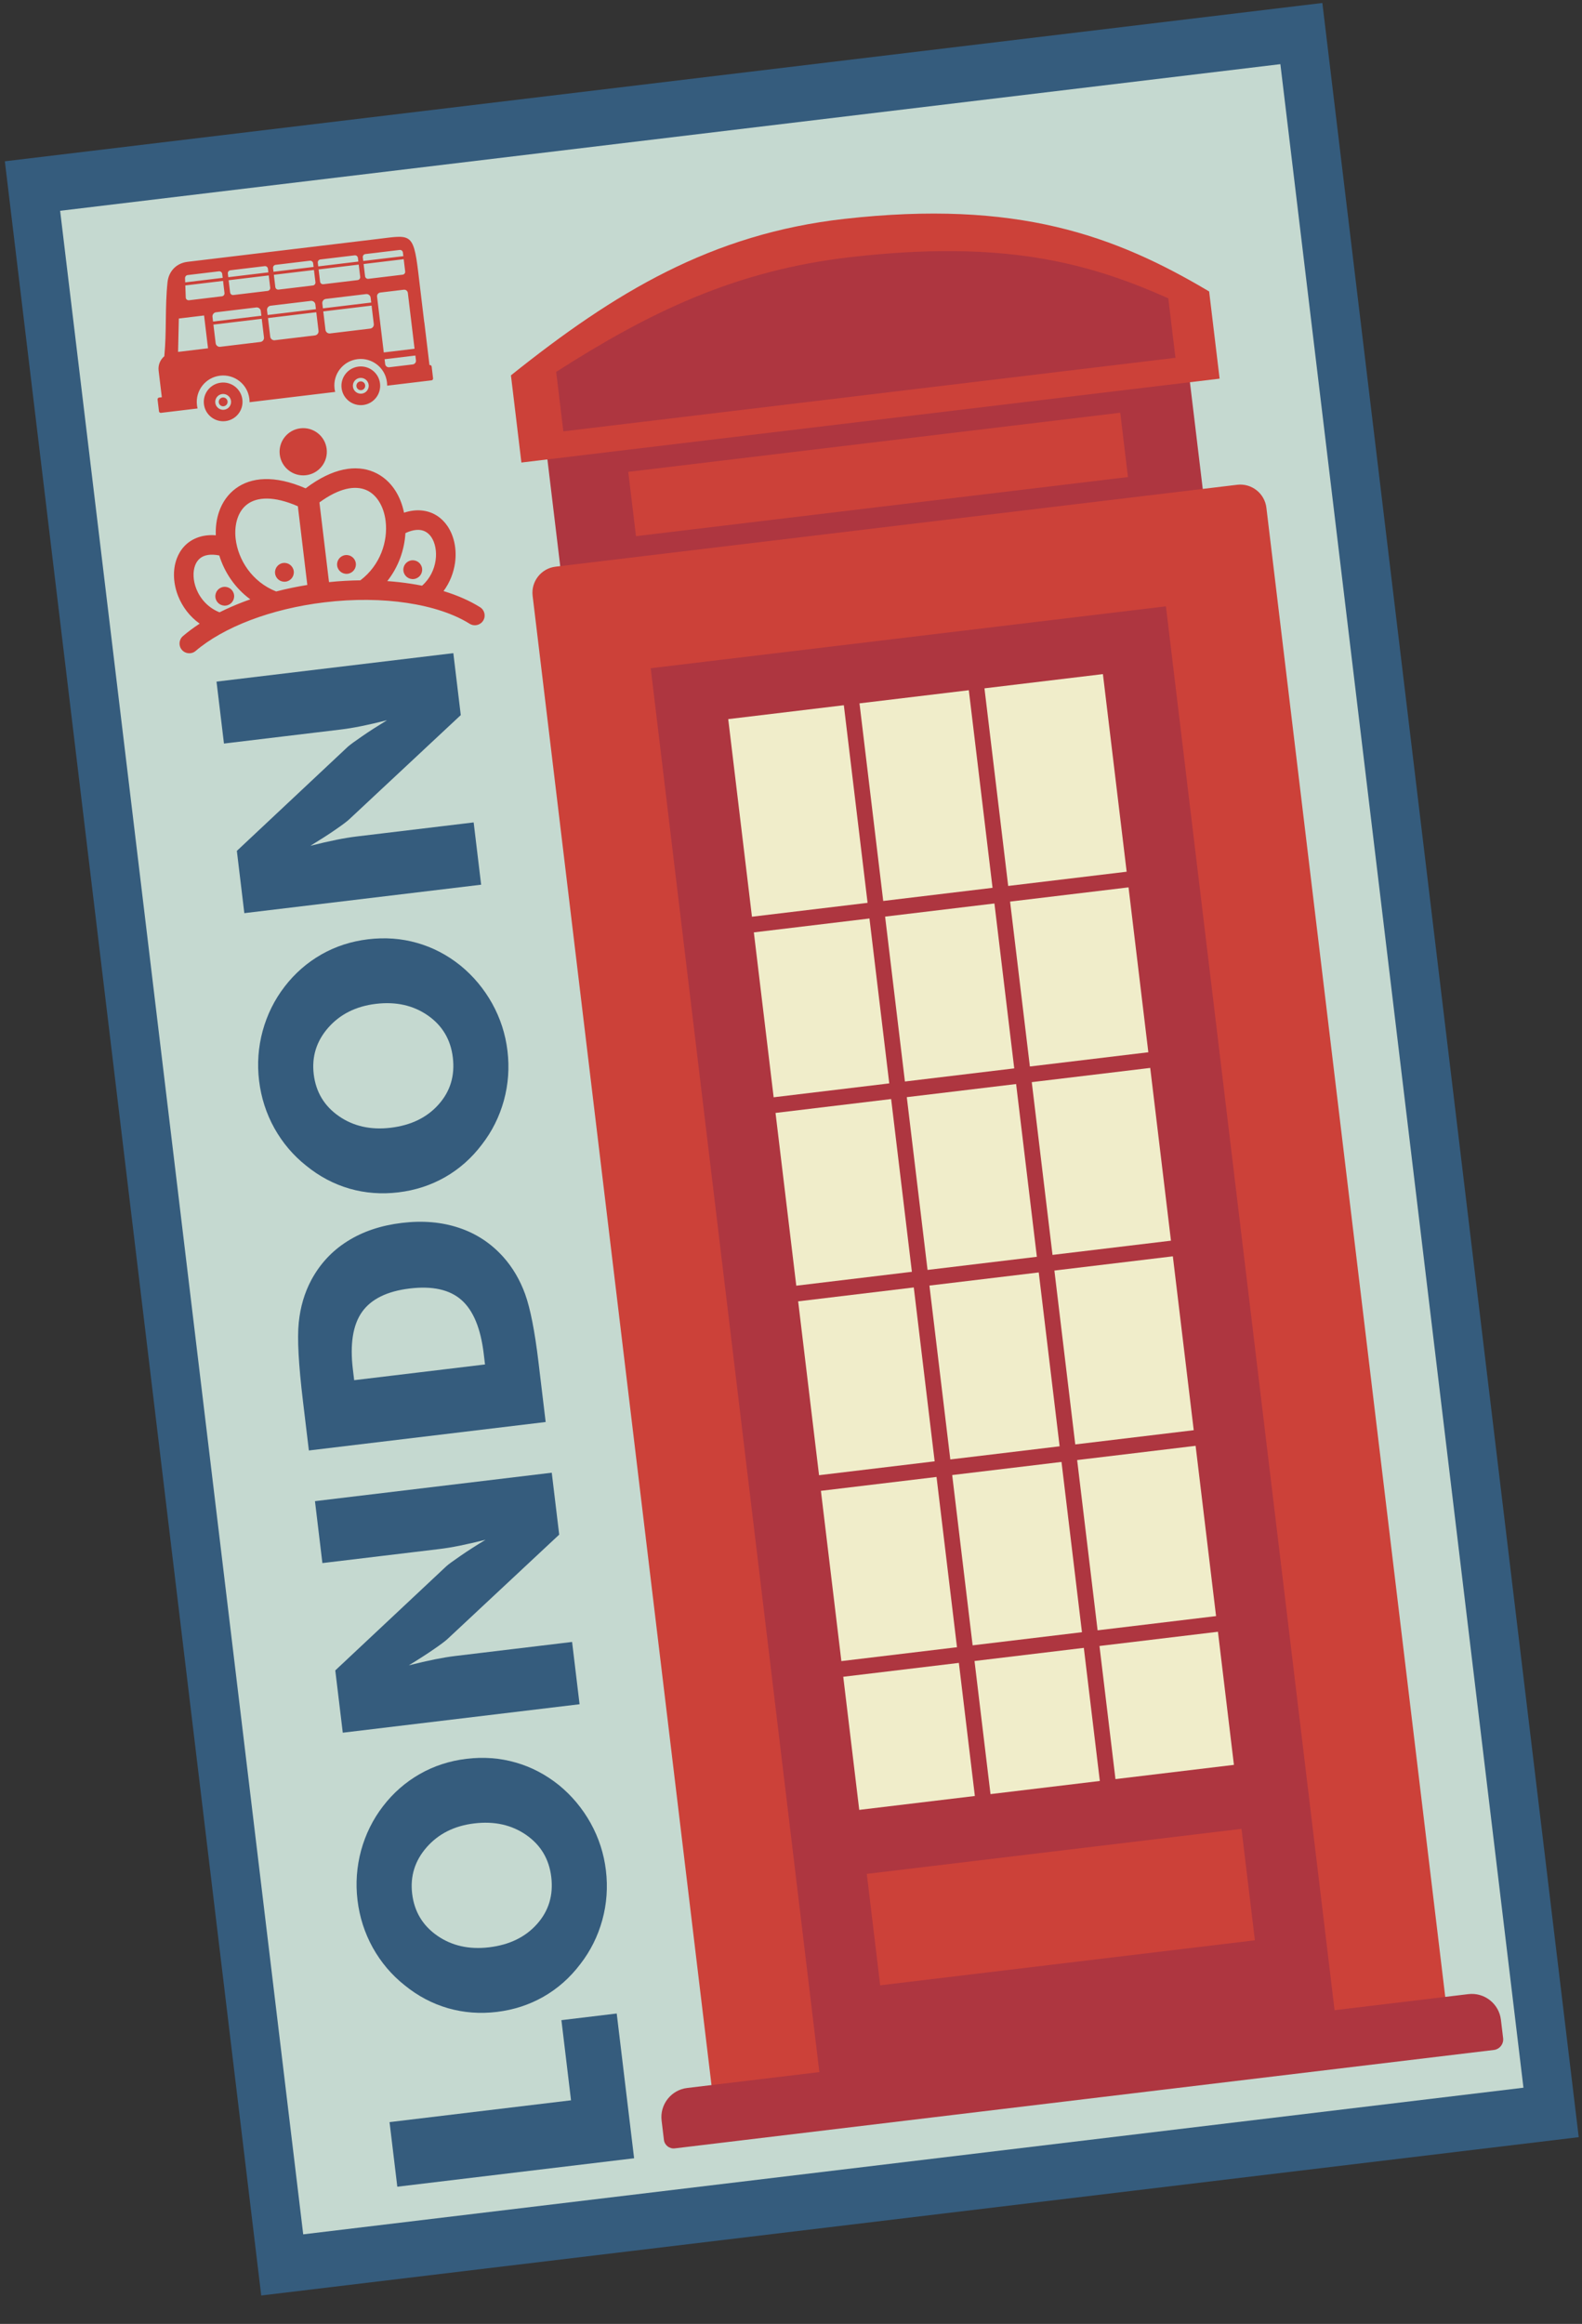 <svg xmlns="http://www.w3.org/2000/svg" width="128" height="188" viewBox="0 0 128 188">
  <rect x="0" y="0" width="128" height="188" fill="#333333" stroke="none"/>
  <g fill="none" fill-rule="evenodd">
    <polygon fill="#355C7D" points="10.381 6.025 117.747 6.025 117.747 179.918 10.381 179.918" transform="rotate(173.149 64.064 92.971)"/>
    <polygon fill="#C5D9D0" points="14.344 10.533 113.784 10.533 113.784 175.411 14.344 175.411" transform="rotate(173.149 64.064 92.972)"/>
    <polygon fill="#AE3640" points="44.611 33.433 96.971 33.433 96.971 43.093 44.611 43.093" transform="rotate(173.149 70.791 38.263)"/>
    <path fill="#CC4139" d="M41.34,30.365 C49.747,23.638 57.578,18.914 68.33,17.706 C82.262,16.142 90.184,19.031 97.832,23.579 L98.679,30.632 L42.187,37.418 L41.34,30.365 Z"/>
    <path fill="#AE3640" d="M45.001,30.084 C52.506,25.284 59.457,21.869 68.881,20.794 C81.093,19.401 87.948,21.197 94.528,24.134 L95.106,28.945 L45.579,34.895 L45.001,30.084 Z"/>
    <polygon fill="#CC4139" points="51.001 35.762 91.094 35.762 91.094 41.002 51.001 41.002" transform="rotate(173.149 71.048 38.382)"/>
    <path fill="#CC4139" d="M44.946,45.843 L100.106,39.217 C101.262,39.078 102.324,39.912 102.463,41.069 L117.029,162.322 C117.091,162.842 116.717,163.321 116.195,163.384 L58.826,170.275 C58.248,170.345 57.717,169.926 57.648,169.349 L43.095,48.201 C42.955,47.043 43.787,45.982 44.946,45.843 Z"/>
    <polygon fill="#AE3640" points="59.437 51.139 101.423 51.139 101.423 167.455 59.437 167.455" transform="rotate(173.149 80.43 109.297)"/>
    <path fill="#F0EDCA" d="M85.886,118.267 L77.042,119.329 L78.696,133.104 L87.541,132.042 L85.886,118.267 L85.886,118.267 Z M69.542,56.9 L71.462,72.886 L80.307,71.823 L78.387,55.837 L69.542,56.9 L69.542,56.9 Z M79.653,55.685 L81.573,71.671 L91.158,70.52 L89.237,54.534 L79.653,55.685 L79.653,55.685 Z M91.31,71.786 L81.725,72.937 L83.328,86.277 L92.912,85.126 L91.31,71.786 L91.31,71.786 Z M93.064,86.392 L83.48,87.543 L85.159,101.519 L94.743,100.368 L93.064,86.392 L93.064,86.392 Z M94.895,101.634 L85.311,102.785 L87,116.851 L96.585,115.7 L94.895,101.634 L94.895,101.634 Z M96.737,116.964 L87.152,118.115 L88.807,131.89 L98.392,130.739 L96.737,116.964 L96.737,116.964 Z M98.544,132.006 L88.959,133.157 L90.253,143.925 L99.837,142.774 L98.544,132.006 L98.544,132.006 Z M88.987,144.077 L87.693,133.309 L78.848,134.372 L80.142,145.14 L88.987,144.077 L88.987,144.077 Z M78.876,145.292 L77.582,134.524 L68.228,135.647 L69.521,146.415 L78.876,145.292 L78.876,145.292 Z M68.075,134.38 L77.43,133.257 L75.775,119.482 L66.42,120.605 L68.075,134.38 L68.075,134.38 Z M66.269,119.341 L75.623,118.218 L73.934,104.152 L64.579,105.276 L66.269,119.341 L66.269,119.341 Z M64.427,104.01 L73.781,102.886 L72.102,88.91 L62.748,90.034 L64.427,104.01 L64.427,104.01 Z M62.596,88.768 L71.95,87.644 L70.348,74.304 L60.994,75.428 L62.596,88.768 L62.596,88.768 Z M60.841,74.161 L70.196,73.038 L68.275,57.052 L58.921,58.175 L60.841,74.161 L60.841,74.161 Z M75.048,102.734 L83.893,101.672 L82.214,87.696 L73.369,88.758 L75.048,102.734 L75.048,102.734 Z M84.045,102.938 L75.2,104 L76.89,118.066 L85.734,117.003 L84.045,102.938 L84.045,102.938 Z M71.614,74.152 L73.217,87.492 L82.062,86.429 L80.459,73.089 L71.614,74.152 Z"/>
    <polygon fill="#CC4139" points="70.565 149.739 101.101 149.739 101.101 158.819 70.565 158.819" transform="rotate(173.149 85.833 154.279)"/>
    <path fill="#AE3640" d="M54.596,173.799 L120.865,165.838 C121.336,165.782 121.675,165.353 121.618,164.882 L121.438,163.386 C121.283,162.095 120.099,161.165 118.806,161.32 L55.597,168.913 C54.306,169.068 53.375,170.253 53.53,171.544 L53.718,173.112 C53.77,173.541 54.165,173.851 54.596,173.799 Z"/>
    <path fill="#355C7D" d="M51.305,174.599 L32.146,176.9 L31.518,171.674 L46.202,169.91 L45.424,163.426 L49.899,162.888 L51.305,174.599 L51.305,174.599 Z M37.747,142.284 C39.126,142.119 40.448,142.218 41.708,142.58 C42.976,142.938 44.141,143.548 45.21,144.402 C46.268,145.266 47.125,146.296 47.79,147.488 C48.451,148.684 48.862,149.956 49.024,151.306 C49.188,152.675 49.092,154.02 48.732,155.33 C48.368,156.645 47.777,157.83 46.95,158.895 C46.116,159.995 45.124,160.871 43.973,161.53 C42.823,162.186 41.568,162.595 40.206,162.759 C38.834,162.924 37.518,162.823 36.245,162.459 C34.977,162.09 33.808,161.474 32.738,160.602 C31.681,159.764 30.826,158.752 30.161,157.562 C29.503,156.374 29.091,155.09 28.926,153.72 C28.763,152.363 28.86,151.018 29.216,149.698 C29.58,148.377 30.17,147.182 30.997,146.11 C31.824,145.034 32.812,144.174 33.964,143.515 C35.115,142.858 36.375,142.449 37.747,142.284 L37.747,142.284 Z M44.603,151.846 C44.429,150.398 43.755,149.265 42.578,148.445 C41.396,147.626 39.996,147.315 38.374,147.51 C36.77,147.702 35.489,148.341 34.528,149.432 C33.571,150.52 33.177,151.777 33.348,153.199 C33.521,154.645 34.202,155.777 35.383,156.596 C36.565,157.415 37.967,157.726 39.578,157.532 C41.216,157.335 42.511,156.708 43.452,155.648 C44.398,154.588 44.78,153.319 44.603,151.846 L44.603,151.846 Z M46.893,137.869 L27.734,140.171 L27.128,135.132 L36.112,126.706 C36.295,126.542 36.674,126.266 37.243,125.876 C37.808,125.483 38.489,125.048 39.283,124.564 C38.5,124.76 37.804,124.921 37.189,125.044 C36.574,125.168 36.027,125.256 35.55,125.313 L26.085,126.45 L25.484,121.44 L44.643,119.139 L45.245,124.148 L36.223,132.577 C36.04,132.752 35.661,133.034 35.096,133.423 C34.528,133.817 33.854,134.248 33.077,134.721 C33.868,134.521 34.57,134.362 35.184,134.237 C35.8,134.114 36.346,134.024 36.824,133.967 L46.288,132.83 L46.893,137.869 L46.893,137.869 Z M44.15,115.038 L24.991,117.34 L24.512,113.349 C24.154,110.373 24.04,108.253 24.173,106.986 C24.302,105.716 24.641,104.58 25.18,103.566 C25.884,102.251 26.858,101.2 28.1,100.418 C29.347,99.628 30.819,99.134 32.512,98.931 C34.205,98.728 35.747,98.86 37.144,99.331 C38.542,99.796 39.738,100.587 40.732,101.698 C41.486,102.547 42.074,103.547 42.492,104.701 C42.907,105.85 43.266,107.674 43.566,110.168 L43.671,111.048 L44.15,115.038 L44.15,115.038 Z M39.242,110.382 L39.137,109.507 C38.891,107.456 38.291,106.006 37.333,105.164 C36.381,104.325 34.988,104.016 33.153,104.236 C31.322,104.456 30.038,105.087 29.294,106.13 C28.554,107.175 28.305,108.728 28.551,110.778 L28.656,111.654 L39.242,110.382 L39.242,110.382 Z M29.782,75.986 C31.161,75.82 32.483,75.919 33.744,76.28 C35.011,76.639 36.177,77.247 37.245,78.102 C38.304,78.966 39.161,79.996 39.826,81.19 C40.486,82.384 40.897,83.657 41.059,85.006 C41.224,86.377 41.128,87.72 40.768,89.032 C40.404,90.345 39.813,91.53 38.986,92.595 C38.152,93.696 37.16,94.572 36.008,95.231 C34.858,95.886 33.603,96.294 32.241,96.458 C30.87,96.623 29.554,96.524 28.281,96.16 C27.013,95.791 25.843,95.175 24.774,94.302 C23.717,93.464 22.862,92.452 22.197,91.264 C21.538,90.074 21.126,88.792 20.962,87.42 C20.798,86.063 20.895,84.72 21.252,83.399 C21.615,82.078 22.205,80.884 23.032,79.81 C23.86,78.736 24.848,77.875 26,77.215 C27.151,76.559 28.411,76.15 29.782,75.986 L29.782,75.986 Z M36.638,85.546 C36.464,84.098 35.79,82.966 34.614,82.146 C33.432,81.327 32.032,81.015 30.41,81.21 C28.805,81.403 27.525,82.042 26.564,83.131 C25.607,84.22 25.213,85.477 25.383,86.898 C25.557,88.345 26.238,89.476 27.419,90.295 C28.6,91.114 30.002,91.426 31.614,91.232 C33.252,91.035 34.546,90.409 35.487,89.348 C36.434,88.289 36.816,87.02 36.638,85.546 L36.638,85.546 Z M38.929,71.57 L19.769,73.872 L19.164,68.834 L28.147,60.406 C28.331,60.243 28.71,59.967 29.278,59.577 C29.843,59.183 30.524,58.748 31.319,58.262 C30.536,58.461 29.84,58.622 29.225,58.745 C28.61,58.869 28.063,58.958 27.586,59.015 L18.121,60.152 L17.519,55.141 L36.679,52.839 L37.281,57.85 L28.259,66.278 C28.075,66.453 27.697,66.735 27.132,67.124 C26.564,67.518 25.89,67.948 25.113,68.422 C25.904,68.223 26.606,68.061 27.22,67.938 C27.836,67.814 28.382,67.726 28.86,67.668 L38.324,66.532 L38.929,71.57 Z"/>
    <path fill="#CC4139" d="M15.828 52.661C15.496 52.944 14.996 52.904 14.714 52.57 14.43 52.238 14.472 51.738 14.806 51.455 15.211 51.108 15.663 50.772 16.157 50.452 15.335 49.871 14.753 49.073 14.417 48.23 14.216 47.722 14.103 47.198 14.08 46.692 14.056 46.166 14.13 45.655 14.302 45.192 14.583 44.439 15.118 43.83 15.916 43.513 16.319 43.353 16.781 43.273 17.307 43.294 17.358 43.297 17.41 43.299 17.461 43.304 17.435 42.643 17.519 42.004 17.715 41.426 17.972 40.662 18.423 39.999 19.072 39.519 20.296 38.612 22.183 38.401 24.729 39.507 26.942 37.83 28.824 37.588 30.23 38.179 30.974 38.492 31.569 39.029 31.999 39.71 32.326 40.226 32.559 40.827 32.69 41.475 32.74 41.458 32.79 41.443 32.839 41.429 33.344 41.284 33.814 41.252 34.242 41.312 35.091 41.43 35.755 41.896 36.207 42.561 36.482 42.97 36.676 43.449 36.777 43.965 36.876 44.463 36.891 44.998 36.816 45.539 36.704 46.326 36.402 47.122 35.887 47.817 37.012 48.162 38.009 48.6 38.84 49.121 39.211 49.351 39.325 49.84 39.093 50.21 38.861 50.58 38.374 50.694 38.003 50.463 36.735 49.668 34.989 49.086 32.944 48.777 30.944 48.475 28.661 48.439 26.258 48.727 24.068 48.99 22.038 49.492 20.275 50.161 18.469 50.846 16.946 51.706 15.828 52.661L15.828 52.661zM18.094 47.479C17.676 47.529 17.379 47.908 17.429 48.325 17.479 48.742 17.858 49.04 18.276 48.99 18.693 48.94 18.99 48.561 18.94 48.143 18.89 47.726 18.511 47.429 18.094 47.479L18.094 47.479zM22.922 45.544C22.504 45.594 22.207 45.973 22.257 46.39 22.307 46.808 22.686 47.106 23.103 47.056 23.52 47.006 23.818 46.626 23.768 46.209 23.718 45.792 23.339 45.494 22.922 45.544L22.922 45.544zM27.943 44.906C27.526 44.956 27.228 45.335 27.278 45.752 27.328 46.17 27.707 46.467 28.125 46.417 28.542 46.367 28.841 45.988 28.79 45.571 28.74 45.153 28.36 44.856 27.943 44.906L27.943 44.906zM33.305 45.331C32.889 45.381 32.59 45.76 32.64 46.177 32.69 46.595 33.071 46.892 33.487 46.842 33.905 46.792 34.203 46.413 34.152 45.996 34.102 45.578 33.724 45.281 33.305 45.331L33.305 45.331zM24.305 34.65C23.257 34.776 22.509 35.726 22.635 36.774 22.761 37.822 23.713 38.57 24.761 38.444 25.809 38.318 26.557 37.366 26.431 36.318 26.305 35.27 25.353 34.524 24.305 34.65L24.305 34.65zM25.845 40.645L26.62 47.092C27.482 47.004 28.331 46.957 29.158 46.947 30.777 45.72 31.396 43.788 31.202 42.162 31.132 41.562 30.947 41.008 30.66 40.557 30.396 40.14 30.046 39.816 29.619 39.637 28.728 39.263 27.456 39.468 25.845 40.645L25.845 40.645zM24.865 47.322L24.1 40.955C22.156 40.11 20.811 40.198 20.01 40.791 19.638 41.067 19.374 41.464 19.216 41.932 19.045 42.438 18.997 43.019 19.07 43.619 19.274 45.289 20.384 47.072 22.344 47.849 23.154 47.64 23.996 47.463 24.865 47.322L24.865 47.322zM32.803 43.127C32.726 44.457 32.255 45.846 31.335 47.01 31.97 47.054 32.586 47.123 33.182 47.213 33.51 47.262 33.832 47.319 34.148 47.382 34.79 46.816 35.142 46.063 35.246 45.322 35.298 44.959 35.288 44.601 35.222 44.27 35.161 43.958 35.051 43.676 34.897 43.448 34.688 43.142 34.393 42.93 34.023 42.879 33.805 42.848 33.553 42.867 33.27 42.949 33.122 42.99 32.966 43.05 32.803 43.127L32.803 43.127zM17.763 49.535C18.374 49.228 19.029 48.942 19.717 48.68 19.892 48.614 20.072 48.548 20.251 48.485 18.992 47.561 18.151 46.269 17.742 44.936 17.566 44.9 17.4 44.879 17.246 44.874 16.952 44.862 16.704 44.902 16.498 44.984 16.152 45.121 15.915 45.397 15.785 45.744 15.688 46.002 15.648 46.302 15.662 46.62 15.677 46.957 15.752 47.307 15.888 47.647 16.202 48.436 16.832 49.165 17.763 49.535zM12.875 32.162L13.093 32.136 12.834 29.982C12.779 29.526 12.967 29.095 13.295 28.818 13.491 26.8 13.34 24.844 13.555 22.823 13.639 22.03 14.19 21.3 15.176 21.181 20.178 20.58 25.582 19.931 30.584 19.33 33.17 19.02 33.448 18.767 33.834 21.977L33.931 22.785 34.007 23.421 34.326 26.076 34.333 26.075 34.749 29.534 34.766 29.532C34.845 29.522 34.916 29.579 34.926 29.658L35.04 30.609C35.05 30.688 34.994 30.759 34.914 30.769L31.324 31.2C31.325 31.108 31.32 31.014 31.309 30.92 31.168 29.749 30.106 28.914 28.934 29.054 27.763 29.195 26.927 30.258 27.068 31.43 27.079 31.524 27.097 31.616 27.12 31.705L20.192 32.538C20.192 32.445 20.188 32.352 20.177 32.258 20.036 31.086 18.973 30.251 17.801 30.392 16.63 30.533 15.795 31.596 15.936 32.768 15.947 32.862 15.964 32.954 15.987 33.043L13.023 33.399C12.944 33.408 12.872 33.352 12.863 33.273L12.749 32.322C12.74 32.243 12.795 32.171 12.875 32.162L12.875 32.162zM29.235 31.563C29.431 31.54 29.57 31.362 29.546 31.167 29.523 30.972 29.346 30.833 29.15 30.856 28.955 30.88 28.816 31.057 28.839 31.252 28.863 31.447 29.04 31.587 29.235 31.563L29.235 31.563zM29.38 32.765C30.238 32.662 30.851 31.882 30.748 31.023 30.645 30.164 29.865 29.552 29.006 29.656 28.148 29.759 27.534 30.538 27.637 31.397 27.741 32.256 28.521 32.868 29.38 32.765L29.38 32.765zM29.269 31.846C29.62 31.804 29.872 31.484 29.83 31.133 29.787 30.782 29.468 30.532 29.116 30.574 28.765 30.617 28.514 30.935 28.556 31.286 28.598 31.637 28.918 31.888 29.269 31.846L29.269 31.846zM18.098 32.865C18.294 32.842 18.433 32.664 18.41 32.47 18.386 32.274 18.209 32.135 18.014 32.158 17.818 32.182 17.679 32.359 17.702 32.554 17.726 32.749 17.903 32.889 18.098 32.865L18.098 32.865zM18.243 34.067C19.101 33.964 19.714 33.184 19.611 32.326 19.508 31.466 18.727 30.854 17.869 30.957 17.01 31.06 16.398 31.84 16.501 32.699 16.604 33.558 17.384 34.17 18.243 34.067L18.243 34.067zM18.132 33.148C18.484 33.106 18.735 32.786 18.693 32.436 18.65 32.085 18.331 31.834 17.98 31.876 17.628 31.918 17.377 32.238 17.419 32.589 17.462 32.939 17.781 33.19 18.132 33.148L18.132 33.148zM30.767 23.666C30.605 23.686 30.489 23.834 30.508 23.995L31.051 28.512 33.542 28.213 32.999 23.696C32.98 23.534 32.832 23.418 32.671 23.438L30.767 23.666 30.767 23.666zM33.608 28.762L31.117 29.061 31.164 29.452C31.183 29.613 31.331 29.73 31.493 29.71L33.397 29.481C33.558 29.462 33.674 29.314 33.655 29.152L33.608 28.762 33.608 28.762zM17.482 25.262C17.301 25.284 17.171 25.45 17.192 25.63L17.238 26.013 21.148 25.543 21.102 25.161C21.08 24.98 20.914 24.85 20.734 24.872L17.482 25.262 17.482 25.262zM21.178 25.791L17.268 26.26 17.449 27.766C17.471 27.946 17.636 28.076 17.817 28.055L21.069 27.664C21.25 27.642 21.38 27.476 21.358 27.296L21.178 25.791 21.178 25.791zM21.896 24.732C21.716 24.754 21.586 24.92 21.607 25.1L21.653 25.483 25.562 25.013 25.516 24.631C25.494 24.45 25.329 24.32 25.148 24.342L21.896 24.732 21.896 24.732zM25.592 25.26L21.683 25.73 21.864 27.235C21.885 27.416 22.051 27.546 22.231 27.524L25.483 27.134C25.664 27.112 25.794 26.946 25.772 26.766L25.592 25.26 25.592 25.26zM26.367 24.182C26.186 24.203 26.056 24.368 26.078 24.55L26.126 24.945 30.035 24.475 29.988 24.08C29.966 23.899 29.799 23.769 29.619 23.791L26.367 24.182 26.367 24.182zM30.065 24.723L26.156 25.193 26.335 26.685C26.356 26.865 26.522 26.995 26.703 26.974L29.955 26.583C30.134 26.561 30.266 26.396 30.244 26.215L30.065 24.723 30.065 24.723zM22.3 21.425C22.17 21.441 22.077 21.56 22.093 21.69L22.128 21.985 25.373 21.595 25.337 21.3C25.322 21.17 25.204 21.077 25.074 21.092L22.3 21.425 22.3 21.425zM25.402 21.842L22.158 22.231 22.277 23.221C22.292 23.351 22.41 23.444 22.541 23.428L25.315 23.095C25.444 23.079 25.537 22.961 25.522 22.831L25.402 21.842 25.402 21.842zM25.921 20.99C25.792 21.006 25.698 21.125 25.714 21.254L25.749 21.55 28.994 21.16 28.958 20.865C28.943 20.735 28.825 20.642 28.695 20.657L25.921 20.99 25.921 20.99zM29.024 21.406L25.779 21.796 25.898 22.786C25.913 22.916 26.033 23.008 26.162 22.993L28.936 22.66C29.066 22.644 29.158 22.526 29.143 22.396L29.024 21.406 29.024 21.406zM29.562 20.553C29.432 20.568 29.339 20.688 29.354 20.817L29.39 21.112 32.635 20.723 32.599 20.428C32.584 20.298 32.465 20.204 32.336 20.22L29.562 20.553 29.562 20.553zM32.664 20.969L29.42 21.359 29.538 22.348C29.554 22.478 29.673 22.571 29.803 22.556L32.576 22.222C32.706 22.207 32.799 22.089 32.783 21.959L32.664 20.969 32.664 20.969zM18.642 21.864C18.512 21.88 18.42 21.999 18.435 22.128L18.471 22.424 21.714 22.034 21.678 21.739C21.663 21.609 21.545 21.516 21.414 21.531L18.642 21.864 18.642 21.864zM21.744 22.281L18.5 22.67 18.619 23.66C18.635 23.79 18.753 23.883 18.882 23.867L21.655 23.534C21.786 23.518 21.878 23.4 21.862 23.27L21.744 22.281 21.744 22.281zM15.182 22.253C15.051 22.268 14.968 22.387 14.972 22.518L14.984 22.843 18.018 22.478 17.979 22.157C17.964 22.027 17.842 21.933 17.712 21.949L15.182 22.253 15.182 22.253zM18.047 22.725L14.994 23.092 15.03 24.081C15.036 24.212 15.167 24.305 15.297 24.29L17.954 23.97C18.085 23.955 18.18 23.835 18.164 23.704L18.047 22.725 18.047 22.725zM14.408 28.468L16.831 28.177 16.512 25.522 14.469 25.768 14.408 28.468z"/>
  </g>
</svg>
